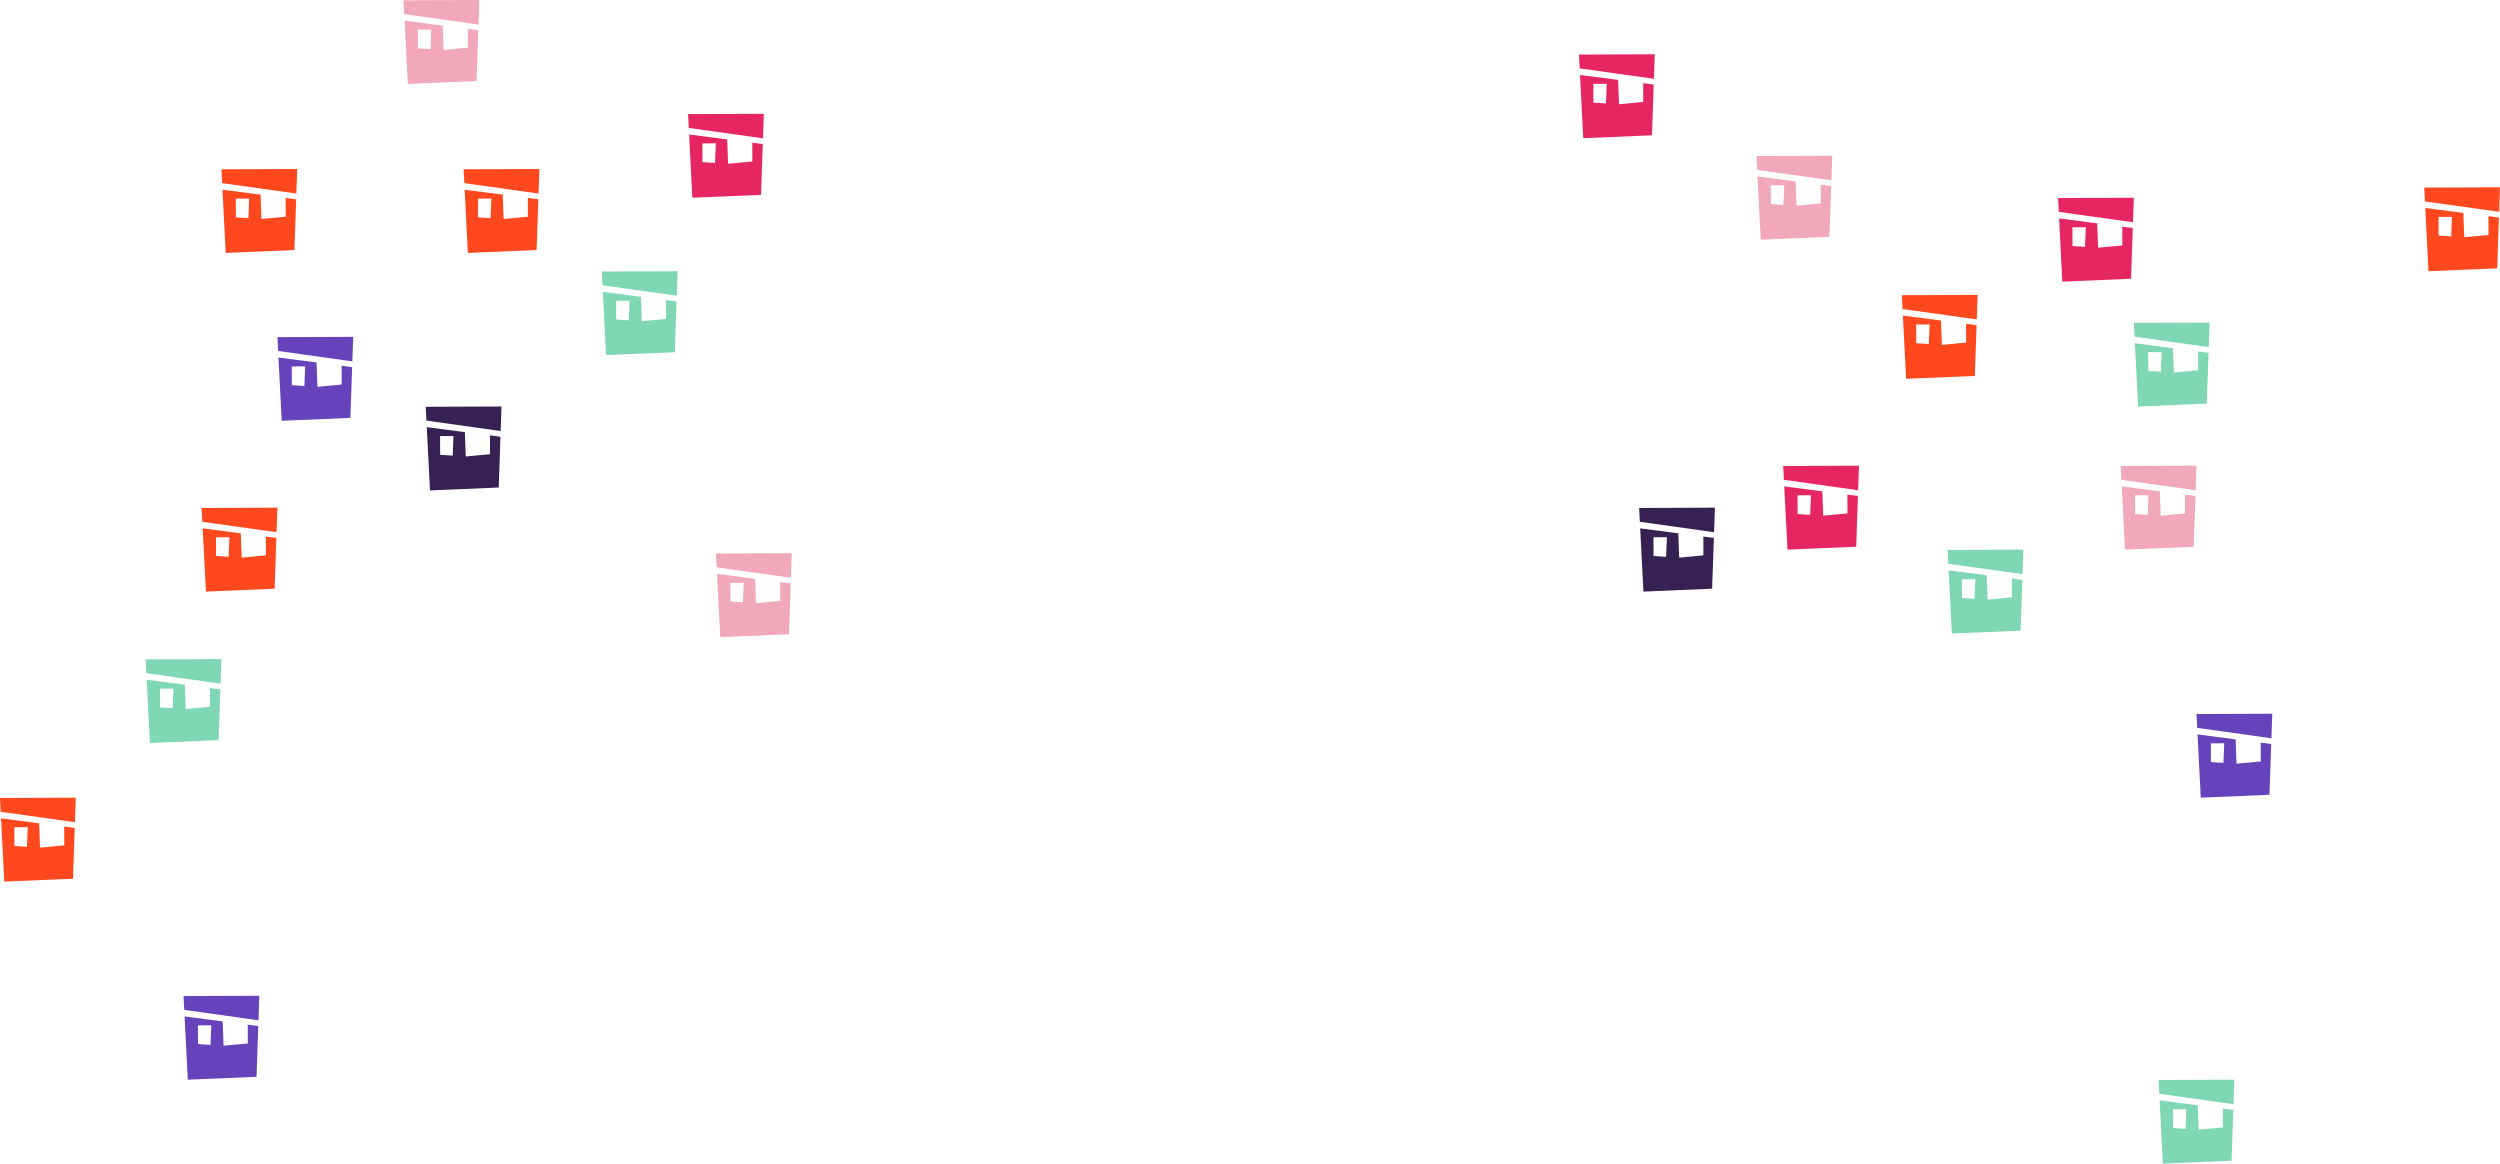 <svg xmlns="http://www.w3.org/2000/svg" width="1301.756" height="605.89" viewBox="0 0 1301.756 605.89">
  <g id="Group_719" data-name="Group 719" transform="translate(-272.69 -5090.5)">
    <g id="Group_700" data-name="Group 700" transform="translate(377.69 5354.845)">
      <path id="Path_350" data-name="Path 350" d="M238.8,124.359l.037,9.79-12.623,1.192-.468-12.675-19.84-2.574,1.684,32.926,35.783-1.508.907-26.44Zm-19.4,10.55-6.524-.431-.037-9.749,6.981-.027Z" transform="translate(-205.367 -109.32)" fill="#ff481d"/>
      <path id="Path_351" data-name="Path 351" d="M205.2,106.082l38.65,5.42.438-12.773-39.456.149Z" transform="translate(-204.833 -98.729)" fill="#ff481d"/>
    </g>
    <g id="Group_721" data-name="Group 721" transform="translate(272.69 5505.845)">
      <path id="Path_350-2" data-name="Path 350" d="M238.8,124.359l.037,9.79-12.623,1.192-.468-12.675-19.84-2.574,1.684,32.926,35.783-1.508.907-26.44Zm-19.4,10.55-6.524-.431-.037-9.749,6.981-.027Z" transform="translate(-205.367 -109.32)" fill="#ff481d"/>
      <path id="Path_351-2" data-name="Path 351" d="M205.2,106.082l38.65,5.42.438-12.773-39.456.149Z" transform="translate(-204.833 -98.729)" fill="#ff481d"/>
    </g>
    <g id="Group_701" data-name="Group 701" transform="translate(417.146 5265.902)">
      <path id="Path_350-3" data-name="Path 350" d="M238.8,124.359l.037,9.79-12.623,1.192-.468-12.675-19.84-2.574,1.684,32.926,35.783-1.508.907-26.44Zm-19.4,10.55-6.524-.431-.037-9.749,6.981-.027Z" transform="translate(-205.367 -109.32)" fill="#6642bb"/>
      <path id="Path_351-3" data-name="Path 351" d="M205.2,106.082l38.65,5.42.438-12.773-39.456.149Z" transform="translate(-204.833 -98.729)" fill="#6642bb"/>
    </g>
    <g id="Group_723" data-name="Group 723" transform="translate(1416.409 5462.148)">
      <path id="Path_350-4" data-name="Path 350" d="M238.8,124.359l.037,9.79-12.623,1.192-.468-12.675-19.84-2.574,1.684,32.926,35.783-1.508.907-26.44Zm-19.4,10.55-6.524-.431-.037-9.749,6.981-.027Z" transform="translate(-205.367 -109.32)" fill="#6642bb"/>
      <path id="Path_351-4" data-name="Path 351" d="M205.2,106.082l38.65,5.42.438-12.773-39.456.149Z" transform="translate(-204.833 -98.729)" fill="#6642bb"/>
    </g>
    <g id="Group_722" data-name="Group 722" transform="translate(368.26 5608.997)">
      <path id="Path_350-5" data-name="Path 350" d="M238.8,124.359l.037,9.79-12.623,1.192-.468-12.675-19.84-2.574,1.684,32.926,35.783-1.508.907-26.44Zm-19.4,10.55-6.524-.431-.037-9.749,6.981-.027Z" transform="translate(-205.367 -109.32)" fill="#6642bb"/>
      <path id="Path_351-5" data-name="Path 351" d="M205.2,106.082l38.65,5.42.438-12.773-39.456.149Z" transform="translate(-204.833 -98.729)" fill="#6642bb"/>
    </g>
    <g id="Group_702" data-name="Group 702" transform="translate(482.822 5090.5)">
      <path id="Path_350-6" data-name="Path 350" d="M238.8,124.359l.037,9.79-12.623,1.192-.468-12.675-19.84-2.574,1.684,32.926,35.783-1.508.907-26.44Zm-19.4,10.55-6.524-.431-.037-9.749,6.981-.027Z" transform="translate(-205.367 -109.32)" fill="#f1a8ba"/>
      <path id="Path_351-6" data-name="Path 351" d="M205.2,106.082l38.65,5.42.438-12.773-39.456.149Z" transform="translate(-204.833 -98.729)" fill="#f1a8ba"/>
    </g>
    <g id="Group_703" data-name="Group 703" transform="translate(1126.195 5354.845)">
      <path id="Path_350-7" data-name="Path 350" d="M238.8,124.359l.037,9.79-12.623,1.192-.468-12.675-19.84-2.574,1.684,32.926,35.783-1.508.907-26.44Zm-19.4,10.55-6.524-.431-.037-9.749,6.981-.027Z" transform="translate(-205.367 -109.32)" fill="#372152"/>
      <path id="Path_351-7" data-name="Path 351" d="M205.2,106.082l38.65,5.42.438-12.773-39.456.149Z" transform="translate(-204.833 -98.729)" fill="#372152"/>
    </g>
    <g id="Group_704" data-name="Group 704" transform="translate(494.366 5302.161)">
      <path id="Path_350-8" data-name="Path 350" d="M238.8,124.359l.037,9.79-12.623,1.192-.468-12.675-19.84-2.574,1.684,32.926,35.783-1.508.907-26.44Zm-19.4,10.55-6.524-.431-.037-9.749,6.981-.027Z" transform="translate(-205.367 -109.32)" fill="#372152"/>
      <path id="Path_351-8" data-name="Path 351" d="M205.2,106.082l38.65,5.42.438-12.773-39.456.149Z" transform="translate(-204.833 -98.729)" fill="#372152"/>
    </g>
    <g id="Group_705" data-name="Group 705" transform="translate(586.055 5231.722)">
      <path id="Path_350-9" data-name="Path 350" d="M238.8,124.359l.037,9.79-12.623,1.192-.468-12.675-19.84-2.574,1.684,32.926,35.783-1.508.907-26.44Zm-19.4,10.55-6.524-.431-.037-9.749,6.981-.027Z" transform="translate(-205.367 -109.32)" fill="#80d7b6"/>
      <path id="Path_351-9" data-name="Path 351" d="M205.2,106.082l38.65,5.42.438-12.773-39.456.149Z" transform="translate(-204.833 -98.729)" fill="#80d7b6"/>
    </g>
    <g id="Group_706" data-name="Group 706" transform="translate(1383.781 5258.464)">
      <path id="Path_350-10" data-name="Path 350" d="M238.8,124.359l.037,9.79-12.623,1.192-.468-12.675-19.84-2.574,1.684,32.926,35.783-1.508.907-26.44Zm-19.4,10.55-6.524-.431-.037-9.749,6.981-.027Z" transform="translate(-205.367 -109.32)" fill="#80d7b6"/>
      <path id="Path_351-10" data-name="Path 351" d="M205.2,106.082l38.65,5.42.438-12.773-39.456.149Z" transform="translate(-204.833 -98.729)" fill="#80d7b6"/>
    </g>
    <g id="Group_707" data-name="Group 707" transform="translate(1286.805 5376.693)">
      <path id="Path_350-11" data-name="Path 350" d="M238.8,124.359l.037,9.79-12.623,1.192-.468-12.675-19.84-2.574,1.684,32.926,35.783-1.508.907-26.44Zm-19.4,10.55-6.524-.431-.037-9.749,6.981-.027Z" transform="translate(-205.367 -109.32)" fill="#80d7b6"/>
      <path id="Path_351-11" data-name="Path 351" d="M205.2,106.082l38.65,5.42.438-12.773-39.456.149Z" transform="translate(-204.833 -98.729)" fill="#80d7b6"/>
    </g>
    <g id="Group_724" data-name="Group 724" transform="translate(348.532 5433.693)">
      <path id="Path_350-12" data-name="Path 350" d="M238.8,124.359l.037,9.79-12.623,1.192-.468-12.675-19.84-2.574,1.684,32.926,35.783-1.508.907-26.44Zm-19.4,10.55-6.524-.431-.037-9.749,6.981-.027Z" transform="translate(-205.367 -109.32)" fill="#80d7b6"/>
      <path id="Path_351-12" data-name="Path 351" d="M205.2,106.082l38.65,5.42.438-12.773-39.456.149Z" transform="translate(-204.833 -98.729)" fill="#80d7b6"/>
    </g>
    <g id="Group_720" data-name="Group 720" transform="translate(1396.681 5652.693)">
      <path id="Path_350-13" data-name="Path 350" d="M238.8,124.359l.037,9.79-12.623,1.192-.468-12.675-19.84-2.574,1.684,32.926,35.783-1.508.907-26.44Zm-19.4,10.55-6.524-.431-.037-9.749,6.981-.027Z" transform="translate(-205.367 -109.32)" fill="#80d7b6"/>
      <path id="Path_351-13" data-name="Path 351" d="M205.2,106.082l38.65,5.42.438-12.773-39.456.149Z" transform="translate(-204.833 -98.729)" fill="#80d7b6"/>
    </g>
    <g id="Group_708" data-name="Group 708" transform="translate(514.094 5178.509)">
      <path id="Path_350-14" data-name="Path 350" d="M238.8,124.359l.037,9.79-12.623,1.192-.468-12.675-19.84-2.574,1.684,32.926,35.783-1.508.907-26.44Zm-19.4,10.55-6.524-.431-.037-9.749,6.981-.027Z" transform="translate(-205.367 -109.32)" fill="#ff481d"/>
      <path id="Path_351-14" data-name="Path 351" d="M205.2,106.082l38.65,5.42.438-12.773-39.456.149Z" transform="translate(-204.833 -98.729)" fill="#ff481d"/>
    </g>
    <g id="Group_709" data-name="Group 709" transform="translate(1094.873 5118.761)">
      <path id="Path_350-15" data-name="Path 350" d="M238.8,124.359l.037,9.79-12.623,1.192-.468-12.675-19.84-2.574,1.684,32.926,35.783-1.508.907-26.44Zm-19.4,10.55-6.524-.431-.037-9.749,6.981-.027Z" transform="translate(-205.367 -109.32)" fill="#e52663"/>
      <path id="Path_351-15" data-name="Path 351" d="M205.2,106.082l38.65,5.42.438-12.773-39.456.149Z" transform="translate(-204.833 -98.729)" fill="#e52663"/>
    </g>
    <g id="Group_710" data-name="Group 710" transform="translate(1262.99 5244.054)">
      <path id="Path_350-16" data-name="Path 350" d="M238.8,124.359l.037,9.79-12.623,1.192-.468-12.675-19.84-2.574,1.684,32.926,35.783-1.508.907-26.44Zm-19.4,10.55-6.524-.431-.037-9.749,6.981-.027Z" transform="translate(-205.367 -109.32)" fill="#ff481d"/>
      <path id="Path_351-16" data-name="Path 351" d="M205.2,106.082l38.65,5.42.438-12.773-39.456.149Z" transform="translate(-204.833 -98.729)" fill="#ff481d"/>
    </g>
    <g id="Group_725" data-name="Group 725" transform="translate(1534.99 5188.025)">
      <path id="Path_350-17" data-name="Path 350" d="M238.8,124.359l.037,9.79-12.623,1.192-.468-12.675-19.84-2.574,1.684,32.926,35.783-1.508.907-26.44Zm-19.4,10.55-6.524-.431-.037-9.749,6.981-.027Z" transform="translate(-205.367 -109.32)" fill="#ff481d"/>
      <path id="Path_351-17" data-name="Path 351" d="M205.2,106.082l38.65,5.42.438-12.773-39.456.149Z" transform="translate(-204.833 -98.729)" fill="#ff481d"/>
    </g>
    <g id="Group_711" data-name="Group 711" transform="translate(630.967 5149.762)">
      <path id="Path_350-18" data-name="Path 350" d="M238.8,124.359l.037,9.79-12.623,1.192-.468-12.675-19.84-2.574,1.684,32.926,35.783-1.508.907-26.44Zm-19.4,10.55-6.524-.431-.037-9.749,6.981-.027Z" transform="translate(-205.367 -109.32)" fill="#e52663"/>
      <path id="Path_351-18" data-name="Path 351" d="M205.2,106.082l38.65,5.42.438-12.773-39.456.149Z" transform="translate(-204.833 -98.729)" fill="#e52663"/>
    </g>
    <g id="Group_712" data-name="Group 712" transform="translate(1344.326 5193.458)">
      <path id="Path_350-19" data-name="Path 350" d="M238.8,124.359l.037,9.79-12.623,1.192-.468-12.675-19.84-2.574,1.684,32.926,35.783-1.508.907-26.44Zm-19.4,10.55-6.524-.431-.037-9.749,6.981-.027Z" transform="translate(-205.367 -109.32)" fill="#e52663"/>
      <path id="Path_351-19" data-name="Path 351" d="M205.2,106.082l38.65,5.42.438-12.773-39.456.149Z" transform="translate(-204.833 -98.729)" fill="#e52663"/>
    </g>
    <g id="Group_713" data-name="Group 713" transform="translate(645.511 5378.555)">
      <path id="Path_350-20" data-name="Path 350" d="M238.8,124.359l.037,9.79-12.623,1.192-.468-12.675-19.84-2.574,1.684,32.926,35.783-1.508.907-26.44Zm-19.4,10.55-6.524-.431-.037-9.749,6.981-.027Z" transform="translate(-205.367 -109.32)" fill="#f1a8ba"/>
      <path id="Path_351-20" data-name="Path 351" d="M205.2,106.082l38.65,5.42.438-12.773-39.456.149Z" transform="translate(-204.833 -98.729)" fill="#f1a8ba"/>
    </g>
    <g id="Group_714" data-name="Group 714" transform="translate(1187.291 5171.61)">
      <path id="Path_350-21" data-name="Path 350" d="M238.8,124.359l.037,9.79-12.623,1.192-.468-12.675-19.84-2.574,1.684,32.926,35.783-1.508.907-26.44Zm-19.4,10.55-6.524-.431-.037-9.749,6.981-.027Z" transform="translate(-205.367 -109.32)" fill="#f1a8ba"/>
      <path id="Path_351-21" data-name="Path 351" d="M205.2,106.082l38.65,5.42.438-12.773-39.456.149Z" transform="translate(-204.833 -98.729)" fill="#f1a8ba"/>
    </g>
    <g id="Group_715" data-name="Group 715" transform="translate(387.988 5178.509)">
      <path id="Path_350-22" data-name="Path 350" d="M238.8,124.359l.037,9.79-12.623,1.192-.468-12.675-19.84-2.574,1.684,32.926,35.783-1.508.907-26.44Zm-19.4,10.55-6.524-.431-.037-9.749,6.981-.027Z" transform="translate(-205.367 -109.32)" fill="#ff481d"/>
      <path id="Path_351-22" data-name="Path 351" d="M205.2,106.082l38.65,5.42.438-12.773-39.456.149Z" transform="translate(-204.833 -98.729)" fill="#ff481d"/>
    </g>
    <g id="Group_716" data-name="Group 716" transform="translate(1201.207 5332.996)">
      <path id="Path_350-23" data-name="Path 350" d="M238.8,124.359l.037,9.79-12.623,1.192-.468-12.675-19.84-2.574,1.684,32.926,35.783-1.508.907-26.44Zm-19.4,10.55-6.524-.431-.037-9.749,6.981-.027Z" transform="translate(-205.367 -109.32)" fill="#e52663"/>
      <path id="Path_351-23" data-name="Path 351" d="M205.2,106.082l38.65,5.42.438-12.773-39.456.149Z" transform="translate(-204.833 -98.729)" fill="#e52663"/>
    </g>
    <g id="Group_717" data-name="Group 717" transform="translate(1376.953 5332.996)">
      <path id="Path_350-24" data-name="Path 350" d="M238.8,124.359l.037,9.79-12.623,1.192-.468-12.675-19.84-2.574,1.684,32.926,35.783-1.508.907-26.44Zm-19.4,10.55-6.524-.431-.037-9.749,6.981-.027Z" transform="translate(-205.367 -109.32)" fill="#f1a8ba"/>
      <path id="Path_351-24" data-name="Path 351" d="M205.2,106.082l38.65,5.42.438-12.773-39.456.149Z" transform="translate(-204.833 -98.729)" fill="#f1a8ba"/>
    </g>
  </g>
</svg>
